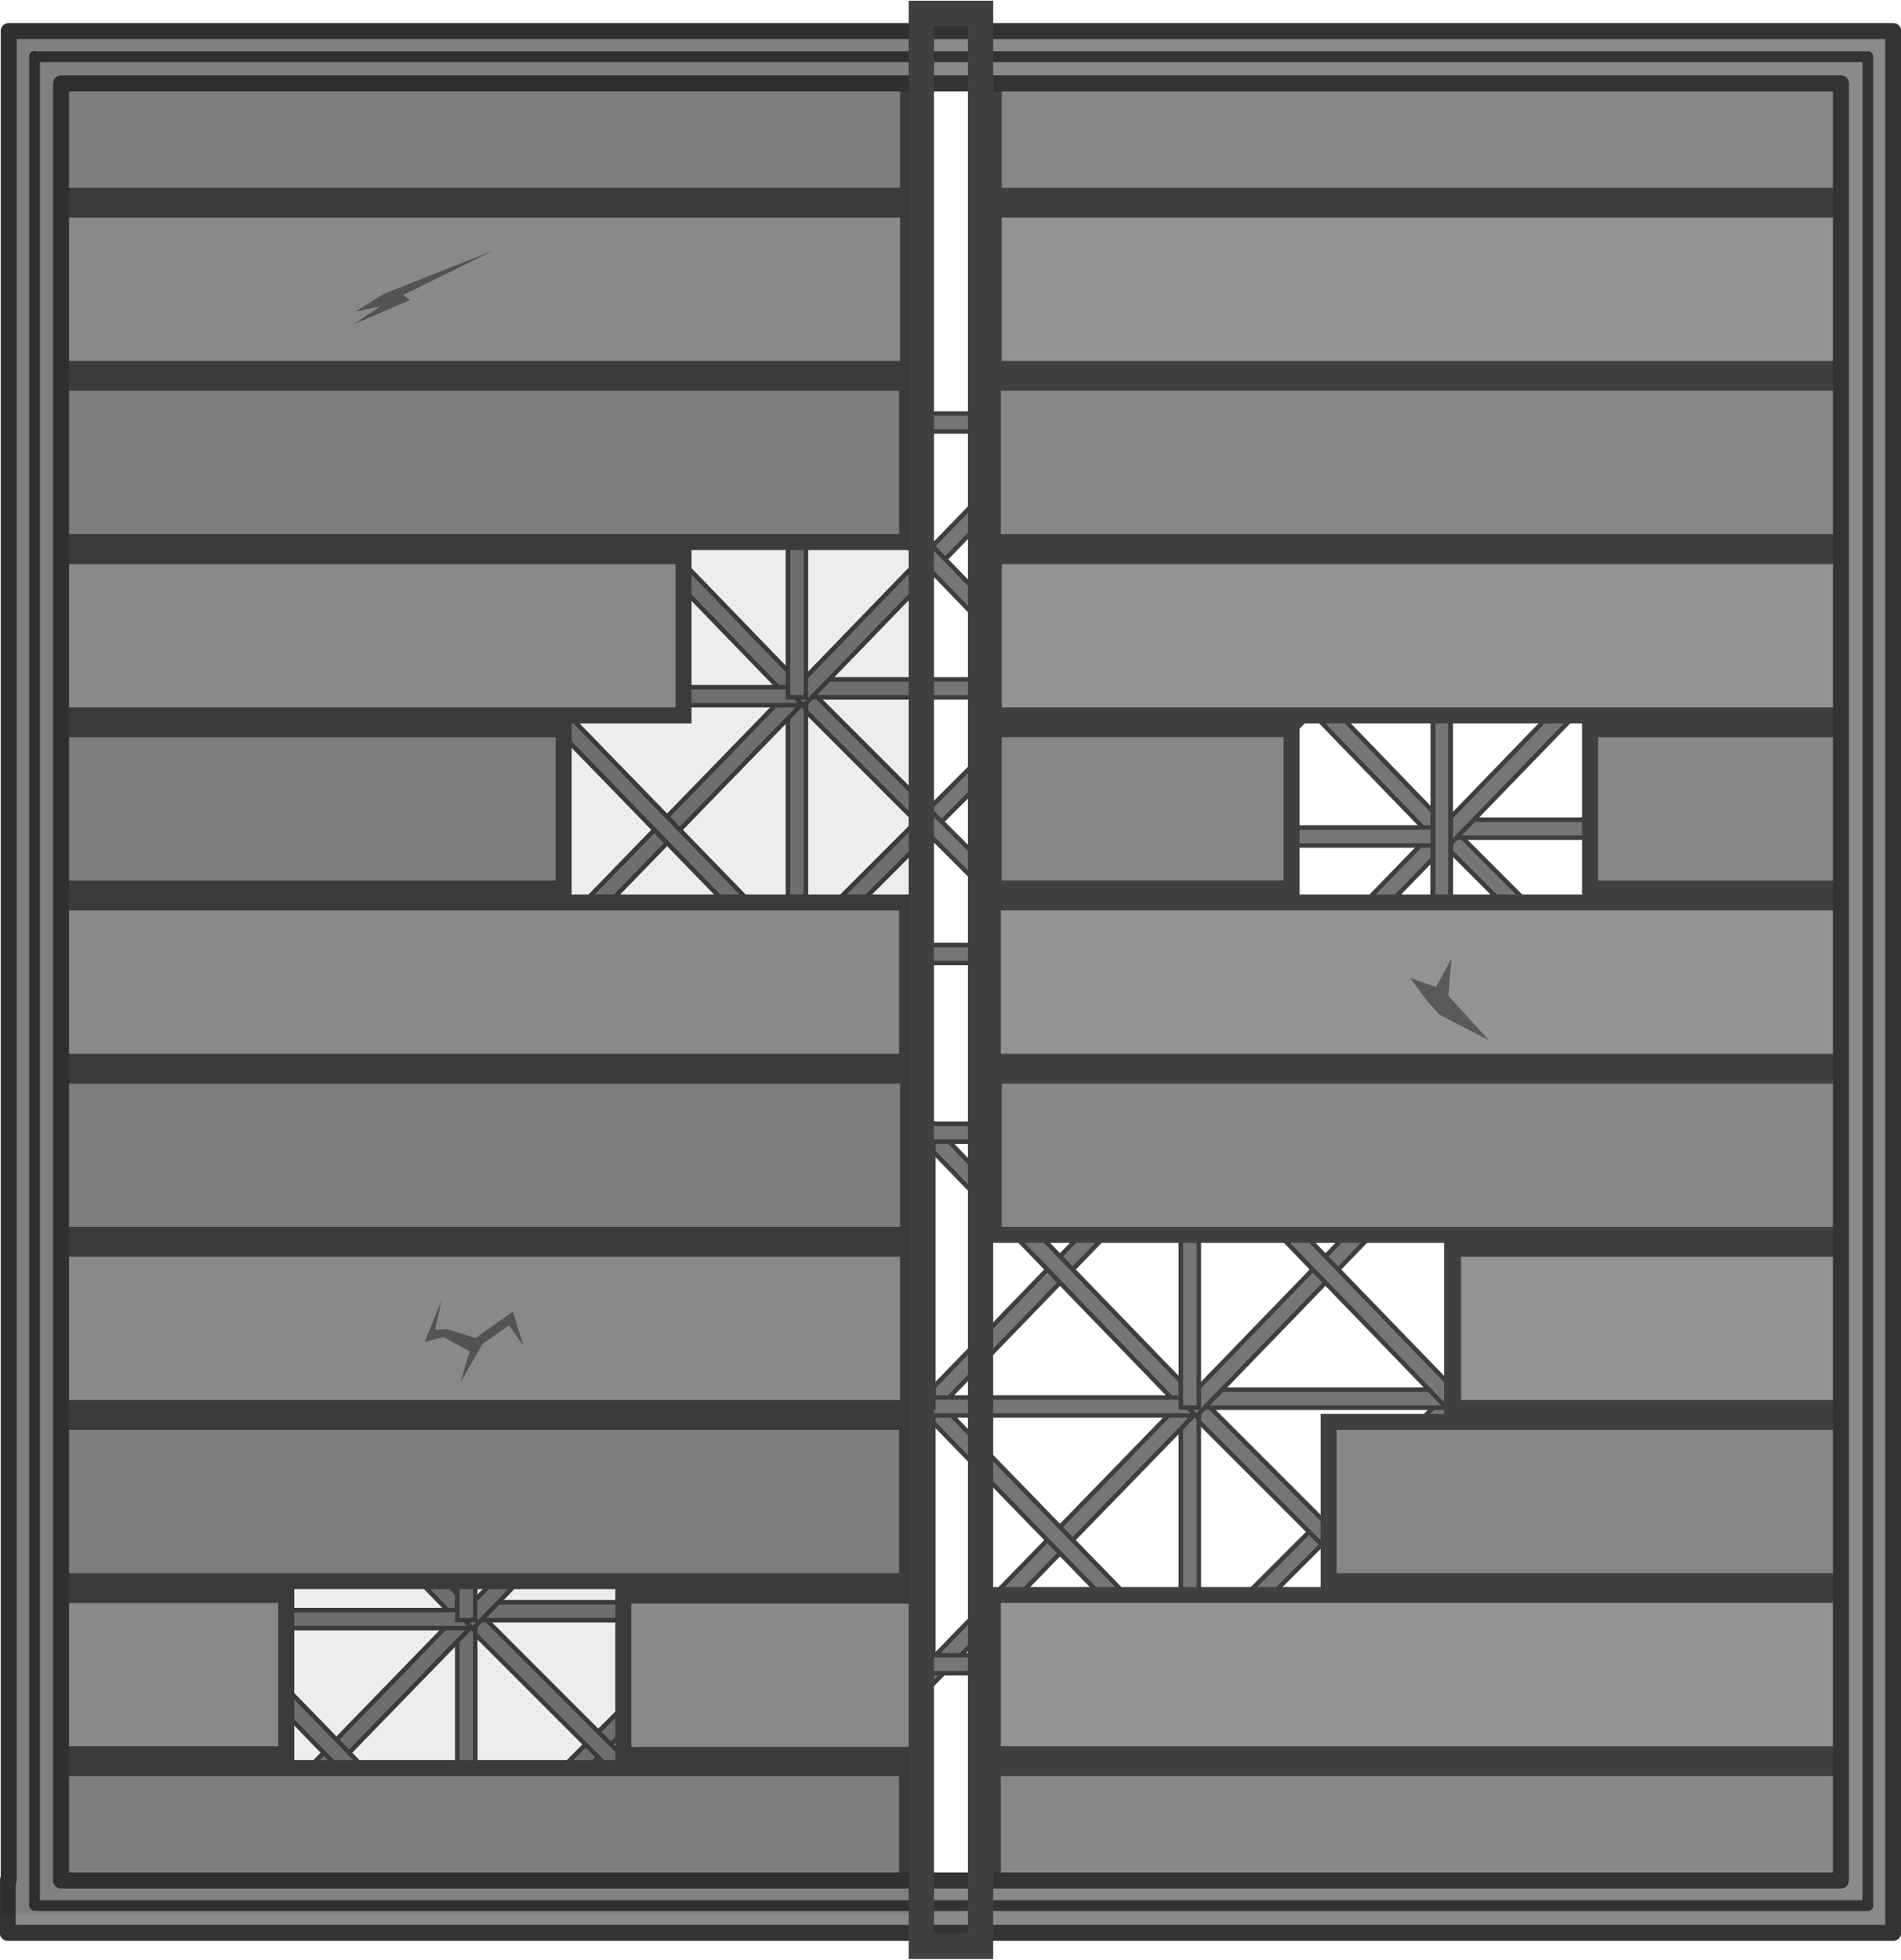 <svg xmlns="http://www.w3.org/2000/svg" xmlns:xlink="http://www.w3.org/1999/xlink" width="950.751" height="979.89" viewBox="0 0 503.106 518.525"><defs><pattern xlink:href="#a" id="b" x="0" y="0" patternTransform="matrix(.299 0 0 .306 -8932.538 11501.219)" preserveAspectRatio="xMidYMid"/><pattern id="a" width="44.132" height="44.131" patternTransform="translate(-8952.829 11274.059)" patternUnits="userSpaceOnUse"><path d="M-2710.991-5339.069h11.676v11.676h-11.676z" style="fill:#8c8c8c;fill-opacity:1;stroke:none;stroke-width:2.878;stroke-linecap:square;stroke-linejoin:miter;stroke-dasharray:none;stroke-opacity:1;stop-color:#000" transform="rotate(-90 4988.52 -15190.65)scale(3.78)"/><path fill="#d9d9d9" d="M-5339.07 2705.16c2.567-2.588 2.781-4.665 2.781-4.665s-1.137.119-2.78 1.222zm5.792 3.995a13 13 0 0 1 1.543 1.836h-3.469c-2.564-2.585-2.778-4.66-2.778-4.66s2.098.22 4.704 2.824m-1.932-9.84h3.47c1.164 1.693 1.285 2.876 1.285 2.876s-2.148-.27-4.754-2.876m7.816 2.4v3.436c-2.606 2.607-4.755 2.874-4.755 2.874s.22-2.101 2.826-4.707a13 13 0 0 1 1.929-1.603" style="fill:#a6a6a6;fill-opacity:1;stroke-width:.265" transform="translate(20179.16 -10202.134)scale(3.78)"/></pattern></defs><path d="M282.311 165.841h236.578v42.139H282.311z" style="fill:#878787;fill-opacity:1;stroke:#404040;stroke-width:4.233;stroke-linecap:butt;stroke-dasharray:none;stroke-opacity:1;paint-order:normal" transform="translate(-19.295 -156.187)"/><path d="M282.311 211.65h236.578v42.139H282.311z" style="fill:#939393;fill-opacity:1;stroke:#404040;stroke-width:4.233;stroke-linecap:butt;stroke-dasharray:none;stroke-opacity:1;paint-order:normal" transform="translate(-19.295 -156.187)"/><g style="fill:#767676;fill-opacity:1;stroke:#3e3e3e;stroke-width:.941;stroke-opacity:1;paint-order:normal;stroke-dasharray:none"><g style="fill:#767676;fill-opacity:1;stroke:#3e3e3e;stroke-width:.853;stroke-dasharray:none;stroke-opacity:1;paint-order:normal"><path d="M-3696.7-120.127h73.768v3.461h-73.768z" style="fill:#767676;fill-opacity:1;stroke:#3e3e3e;stroke-width:.853;stroke-linecap:round;stroke-linejoin:miter;stroke-dasharray:none;stroke-opacity:1;stop-color:#000;paint-order:normal" transform="matrix(.972 -1.005 -.972 -1.005 3618.811 -3649.126)"/><path d="M81.512 3658.086h73.768v3.461H81.512z" style="fill:#767676;fill-opacity:1;stroke:#3e3e3e;stroke-width:.853;stroke-linecap:round;stroke-linejoin:miter;stroke-dasharray:none;stroke-opacity:1;stop-color:#000;paint-order:normal" transform="matrix(.972 1.005 -.972 1.005 3618.811 -3649.126)"/></g><g style="fill:#767676;fill-opacity:1;stroke:#3e3e3e;stroke-width:.867;stroke-dasharray:none;stroke-opacity:1;paint-order:normal"><path d="M-3696.7-120.127h73.768v3.461h-73.768z" style="fill:#767676;fill-opacity:1;stroke:#3e3e3e;stroke-width:.867;stroke-linecap:round;stroke-linejoin:miter;stroke-dasharray:none;stroke-opacity:1;stop-color:#000;paint-order:normal" transform="rotate(135 2560.306 -963.993)scale(-1.375 1.375)"/><path d="M81.512 3658.086h73.768v3.461H81.512z" style="fill:#767676;fill-opacity:1;stroke:#3e3e3e;stroke-width:.867;stroke-linecap:round;stroke-linejoin:miter;stroke-dasharray:none;stroke-opacity:1;stop-color:#000;paint-order:normal" transform="rotate(45 6016.355 2725.076)scale(1.375)"/></g><path d="M-2241.262-2299.57h59.294v3.756h-59.294z" style="fill:#767676;fill-opacity:1;stroke:#3e3e3e;stroke-width:.941;stroke-linecap:round;stroke-linejoin:miter;stroke-dasharray:none;stroke-opacity:1;stop-color:#000;paint-order:normal" transform="matrix(0 -1.267 -1.267 0 -2629.988 -2584.833)"/><path d="M-2241.262 2240.349h59.294v3.756h-59.294z" style="fill:#767676;fill-opacity:1;stroke:#3e3e3e;stroke-width:.941;stroke-linecap:round;stroke-linejoin:miter;stroke-dasharray:none;stroke-opacity:1;stop-color:#000;paint-order:normal" transform="rotate(-90 -2607.41 22.577)scale(1.267)"/><path d="M2240.311-2241.225h59.294v3.756h-59.294z" style="fill:#767676;fill-opacity:1;stroke:#3e3e3e;stroke-width:.941;stroke-linecap:round;stroke-linejoin:miter;stroke-dasharray:none;stroke-opacity:1;stop-color:#000;paint-order:normal" transform="matrix(1.267 0 0 -1.267 -2629.988 -2584.833)"/><path d="M2240.311 2182.003h59.294v3.756h-59.294z" style="fill:#767676;fill-opacity:1;stroke:#3e3e3e;stroke-width:.941;stroke-linecap:round;stroke-linejoin:miter;stroke-dasharray:none;stroke-opacity:1;stop-color:#000;paint-order:normal" transform="translate(-2629.988 -2584.833)scale(1.267)"/><g style="fill:#767676;fill-opacity:1;stroke:#3e3e3e;stroke-width:.854;stroke-dasharray:none;stroke-opacity:1;paint-order:normal"><path d="M-3696.7-120.127h73.768v3.461h-73.768z" style="fill:#767676;fill-opacity:1;stroke:#3e3e3e;stroke-width:.854;stroke-linecap:round;stroke-linejoin:miter;stroke-dasharray:none;stroke-opacity:1;stop-color:#000;paint-order:normal" transform="matrix(.972 -1.001 -.972 -1.001 3618.811 -3562.421)"/><path d="M81.512 3658.086h73.768v3.461H81.512z" style="fill:#767676;fill-opacity:1;stroke:#3e3e3e;stroke-width:.854;stroke-linecap:round;stroke-linejoin:miter;stroke-dasharray:none;stroke-opacity:1;stop-color:#000;paint-order:normal" transform="matrix(.972 1.001 -.972 1.001 3618.811 -3562.421)"/></g><path d="M-2241.262 2184.895h59.294v3.756h-59.294z" style="fill:#767676;fill-opacity:1;stroke:#3e3e3e;stroke-width:.941;stroke-linecap:round;stroke-linejoin:miter;stroke-dasharray:none;stroke-opacity:1;stop-color:#000;paint-order:normal" transform="rotate(-90 -2607.41 22.577)scale(1.267)"/><path d="M2184.857-2241.225h59.294v3.756h-59.294z" style="fill:#767676;fill-opacity:1;stroke:#3e3e3e;stroke-width:.941;stroke-linecap:round;stroke-linejoin:miter;stroke-dasharray:none;stroke-opacity:1;stop-color:#000;paint-order:normal" transform="matrix(1.267 0 0 -1.267 -2629.988 -2584.833)"/><path d="M2184.857 2183.64h59.294v3.756h-59.294z" style="fill:#767676;fill-opacity:1;stroke:#3e3e3e;stroke-width:.941;stroke-linecap:round;stroke-linejoin:miter;stroke-dasharray:none;stroke-opacity:1;stop-color:#000;paint-order:normal" transform="translate(-2629.988 -2584.833)scale(1.267)"/><g style="fill:#767676;fill-opacity:1;stroke:#3e3e3e;stroke-width:.853;stroke-dasharray:none;stroke-opacity:1;paint-order:normal"><path d="M-3696.7-120.127h73.768v3.461h-73.768z" style="fill:#767676;fill-opacity:1;stroke:#3e3e3e;stroke-width:.853;stroke-linecap:round;stroke-linejoin:miter;stroke-dasharray:none;stroke-opacity:1;stop-color:#000;paint-order:normal" transform="matrix(.972 -1.005 -.972 -1.005 3689.07 -3649.126)"/><path d="M81.512 3658.086h73.768v3.461H81.512z" style="fill:#767676;fill-opacity:1;stroke:#3e3e3e;stroke-width:.853;stroke-linecap:round;stroke-linejoin:miter;stroke-dasharray:none;stroke-opacity:1;stop-color:#000;paint-order:normal" transform="matrix(.972 1.005 -.972 1.005 3689.07 -3649.126)"/></g><path d="M-2185.733-2299.57h59.294v3.756h-59.294z" style="fill:#767676;fill-opacity:1;stroke:#3e3e3e;stroke-width:.941;stroke-linecap:round;stroke-linejoin:miter;stroke-dasharray:none;stroke-opacity:1;stop-color:#000;paint-order:normal" transform="matrix(0 -1.267 -1.267 0 -2629.988 -2584.833)"/><path d="M-2185.733 2240.349h59.294v3.756h-59.294z" style="fill:#767676;fill-opacity:1;stroke:#3e3e3e;stroke-width:.941;stroke-linecap:round;stroke-linejoin:miter;stroke-dasharray:none;stroke-opacity:1;stop-color:#000;paint-order:normal" transform="rotate(-90 -2607.41 22.577)scale(1.267)"/><path d="M2240.311 2126.473h59.294v3.756h-59.294z" style="fill:#767676;fill-opacity:1;stroke:#3e3e3e;stroke-width:.941;stroke-linecap:round;stroke-linejoin:miter;stroke-dasharray:none;stroke-opacity:1;stop-color:#000;paint-order:normal" transform="translate(-2629.988 -2584.833)scale(1.267)"/><path d="M-2185.733 2184.895h59.294v3.756h-59.294z" style="fill:#767676;fill-opacity:1;stroke:#3e3e3e;stroke-width:.941;stroke-linecap:round;stroke-linejoin:miter;stroke-dasharray:none;stroke-opacity:1;stop-color:#000;paint-order:normal" transform="rotate(-90 -2607.41 22.577)scale(1.267)"/><path d="M2184.857 2126.473h59.294v3.756h-59.294z" style="fill:#767676;fill-opacity:1;stroke:#3e3e3e;stroke-width:.941;stroke-linecap:round;stroke-linejoin:miter;stroke-dasharray:none;stroke-opacity:1;stop-color:#000;paint-order:normal" transform="translate(-2629.988 -2584.833)scale(1.267)"/></g><g style="fill:#767676;fill-opacity:1;stroke:#3e3e3e;stroke-width:.941;stroke-opacity:1;paint-order:normal;stroke-dasharray:none"><g style="fill:#767676;fill-opacity:1;stroke:#3e3e3e;stroke-width:.853;stroke-dasharray:none;stroke-opacity:1;paint-order:normal"><path d="M-3696.7-120.127h73.768v3.461h-73.768z" style="fill:#767676;fill-opacity:1;stroke:#3e3e3e;stroke-width:.853;stroke-linecap:round;stroke-linejoin:miter;stroke-dasharray:none;stroke-opacity:1;stop-color:#000;paint-order:normal" transform="matrix(.972 -1.005 -.972 -1.005 3789.467 -3612.014)"/><path d="M81.512 3658.086h73.768v3.461H81.512z" style="fill:#767676;fill-opacity:1;stroke:#3e3e3e;stroke-width:.853;stroke-linecap:round;stroke-linejoin:miter;stroke-dasharray:none;stroke-opacity:1;stop-color:#000;paint-order:normal" transform="matrix(.972 1.005 -.972 1.005 3789.467 -3612.014)"/></g><g style="fill:#767676;fill-opacity:1;stroke:#3e3e3e;stroke-width:.867;stroke-dasharray:none;stroke-opacity:1;paint-order:normal"><path d="M-3696.7-120.127h73.768v3.461h-73.768z" style="fill:#767676;fill-opacity:1;stroke:#3e3e3e;stroke-width:.867;stroke-linecap:round;stroke-linejoin:miter;stroke-dasharray:none;stroke-opacity:1;stop-color:#000;paint-order:normal" transform="rotate(-45 -2197.16 -6368.57)scale(1.375 -1.375)"/><path d="M81.512 3658.086h73.768v3.461H81.512z" style="fill:#767676;fill-opacity:1;stroke:#3e3e3e;stroke-width:.867;stroke-linecap:round;stroke-linejoin:miter;stroke-dasharray:none;stroke-opacity:1;stop-color:#000;paint-order:normal" transform="rotate(45 6056.885 2949.632)scale(1.375)"/></g><path d="M-2241.262-2299.57h59.294v3.756h-59.294z" style="fill:#767676;fill-opacity:1;stroke:#3e3e3e;stroke-width:.941;stroke-linecap:round;stroke-linejoin:miter;stroke-dasharray:none;stroke-opacity:1;stop-color:#000;paint-order:normal" transform="matrix(0 -1.267 -1.267 0 -2459.331 -2547.72)"/><path d="M-2241.262 2240.349h59.294v3.756h-59.294z" style="fill:#767676;fill-opacity:1;stroke:#3e3e3e;stroke-width:.941;stroke-linecap:round;stroke-linejoin:miter;stroke-dasharray:none;stroke-opacity:1;stop-color:#000;paint-order:normal" transform="rotate(-90 -2503.526 -44.195)scale(1.267)"/><path d="M2240.311-2241.225h59.294v3.756h-59.294z" style="fill:#767676;fill-opacity:1;stroke:#3e3e3e;stroke-width:.941;stroke-linecap:round;stroke-linejoin:miter;stroke-dasharray:none;stroke-opacity:1;stop-color:#000;paint-order:normal" transform="matrix(1.267 0 0 -1.267 -2459.331 -2547.72)"/><path d="M2240.311 2182.003h59.294v3.756h-59.294z" style="fill:#767676;fill-opacity:1;stroke:#3e3e3e;stroke-width:.941;stroke-linecap:round;stroke-linejoin:miter;stroke-dasharray:none;stroke-opacity:1;stop-color:#000;paint-order:normal" transform="translate(-2459.331 -2547.72)scale(1.267)"/><g style="fill:#767676;fill-opacity:1;stroke:#3e3e3e;stroke-width:.854;stroke-dasharray:none;stroke-opacity:1;paint-order:normal"><path d="M-3696.7-120.127h73.768v3.461h-73.768z" style="fill:#767676;fill-opacity:1;stroke:#3e3e3e;stroke-width:.854;stroke-linecap:round;stroke-linejoin:miter;stroke-dasharray:none;stroke-opacity:1;stop-color:#000;paint-order:normal" transform="matrix(.972 -1.001 -.972 -1.001 3789.467 -3525.31)"/><path d="M81.512 3658.086h73.768v3.461H81.512z" style="fill:#767676;fill-opacity:1;stroke:#3e3e3e;stroke-width:.854;stroke-linecap:round;stroke-linejoin:miter;stroke-dasharray:none;stroke-opacity:1;stop-color:#000;paint-order:normal" transform="matrix(.972 1.001 -.972 1.001 3789.467 -3525.31)"/></g><path d="M-2241.262 2184.895h59.294v3.756h-59.294z" style="fill:#767676;fill-opacity:1;stroke:#3e3e3e;stroke-width:.941;stroke-linecap:round;stroke-linejoin:miter;stroke-dasharray:none;stroke-opacity:1;stop-color:#000;paint-order:normal" transform="rotate(-90 -2503.526 -44.195)scale(1.267)"/><path d="M2184.857-2241.225h59.294v3.756h-59.294z" style="fill:#767676;fill-opacity:1;stroke:#3e3e3e;stroke-width:.941;stroke-linecap:round;stroke-linejoin:miter;stroke-dasharray:none;stroke-opacity:1;stop-color:#000;paint-order:normal" transform="matrix(1.267 0 0 -1.267 -2459.331 -2547.72)"/><path d="M2184.857 2183.64h59.294v3.756h-59.294z" style="fill:#767676;fill-opacity:1;stroke:#3e3e3e;stroke-width:.941;stroke-linecap:round;stroke-linejoin:miter;stroke-dasharray:none;stroke-opacity:1;stop-color:#000;paint-order:normal" transform="translate(-2459.331 -2547.72)scale(1.267)"/><g style="fill:#767676;fill-opacity:1;stroke:#3e3e3e;stroke-width:.853;stroke-dasharray:none;stroke-opacity:1;paint-order:normal"><path d="M-3696.7-120.127h73.768v3.461h-73.768z" style="fill:#767676;fill-opacity:1;stroke:#3e3e3e;stroke-width:.853;stroke-linecap:round;stroke-linejoin:miter;stroke-dasharray:none;stroke-opacity:1;stop-color:#000;paint-order:normal" transform="matrix(.972 -1.005 -.972 -1.005 3859.726 -3612.014)"/><path d="M81.512 3658.086h73.768v3.461H81.512z" style="fill:#767676;fill-opacity:1;stroke:#3e3e3e;stroke-width:.853;stroke-linecap:round;stroke-linejoin:miter;stroke-dasharray:none;stroke-opacity:1;stop-color:#000;paint-order:normal" transform="matrix(.972 1.005 -.972 1.005 3859.726 -3612.014)"/></g><path d="M-2185.733-2299.57h59.294v3.756h-59.294z" style="fill:#767676;fill-opacity:1;stroke:#3e3e3e;stroke-width:.941;stroke-linecap:round;stroke-linejoin:miter;stroke-dasharray:none;stroke-opacity:1;stop-color:#000;paint-order:normal" transform="matrix(0 -1.267 -1.267 0 -2459.331 -2547.72)"/><path d="M-2198.14 2240.39h71.66v3.674h-71.66z" style="fill:#767676;fill-opacity:1;stroke:#3e3e3e;stroke-width:1.023;stroke-linecap:round;stroke-linejoin:miter;stroke-dasharray:none;stroke-opacity:1;paint-order:normal;stop-color:#000" transform="rotate(-90 -2503.526 -44.195)scale(1.267)"/><path d="M2240.311 2126.473h59.294v3.756h-59.294z" style="fill:#767676;fill-opacity:1;stroke:#3e3e3e;stroke-width:.941;stroke-linecap:round;stroke-linejoin:miter;stroke-dasharray:none;stroke-opacity:1;stop-color:#000;paint-order:normal" transform="translate(-2459.331 -2547.72)scale(1.267)"/><path d="M-2185.733 2184.895h59.294v3.756h-59.294z" style="fill:#767676;fill-opacity:1;stroke:#3e3e3e;stroke-width:.941;stroke-linecap:round;stroke-linejoin:miter;stroke-dasharray:none;stroke-opacity:1;stop-color:#000;paint-order:normal" transform="rotate(-90 -2503.526 -44.195)scale(1.267)"/><path d="M2184.857 2126.473h59.294v3.756h-59.294z" style="fill:#767676;fill-opacity:1;stroke:#3e3e3e;stroke-width:.941;stroke-linecap:round;stroke-linejoin:miter;stroke-dasharray:none;stroke-opacity:1;stop-color:#000;paint-order:normal" transform="translate(-2459.331 -2547.72)scale(1.267)"/></g><g style="fill:#767676;fill-opacity:1;stroke:#3e3e3e;stroke-width:.941;stroke-opacity:1;paint-order:normal;stroke-dasharray:none"><g style="fill:#767676;fill-opacity:1;stroke:#3e3e3e;stroke-width:.853;stroke-dasharray:none;stroke-opacity:1;paint-order:normal"><path d="M-3696.7-120.127h73.768v3.461h-73.768z" style="fill:#767676;fill-opacity:1;stroke:#3e3e3e;stroke-width:.853;stroke-linecap:round;stroke-linejoin:miter;stroke-dasharray:none;stroke-opacity:1;stop-color:#000;paint-order:normal" transform="matrix(.972 -1.005 -.972 -1.005 3722.792 -3461.202)"/><path d="M81.512 3658.086h73.768v3.461H81.512z" style="fill:#767676;fill-opacity:1;stroke:#3e3e3e;stroke-width:.853;stroke-linecap:round;stroke-linejoin:miter;stroke-dasharray:none;stroke-opacity:1;stop-color:#000;paint-order:normal" transform="matrix(.972 1.005 -.972 1.005 3722.792 -3461.202)"/></g><g style="fill:#767676;fill-opacity:1;stroke:#3e3e3e;stroke-width:.867;stroke-dasharray:none;stroke-opacity:1;paint-order:normal"><path d="M-3696.7-120.127h73.768v3.461h-73.768z" style="fill:#767676;fill-opacity:1;stroke:#3e3e3e;stroke-width:.867;stroke-linecap:round;stroke-linejoin:miter;stroke-dasharray:none;stroke-opacity:1;stop-color:#000;paint-order:normal" transform="rotate(-45 -2048.45 -6212.68)scale(1.375 -1.375)"/><path d="M81.512 3658.086h73.768v3.461H81.512z" style="fill:#767676;fill-opacity:1;stroke:#3e3e3e;stroke-width:.867;stroke-linecap:round;stroke-linejoin:miter;stroke-dasharray:none;stroke-opacity:1;stop-color:#000;paint-order:normal" transform="rotate(45 5841.501 2944.555)scale(1.375)"/></g><path d="M-2241.262-2299.57h59.294v3.756h-59.294z" style="fill:#767676;fill-opacity:1;stroke:#3e3e3e;stroke-width:.941;stroke-linecap:round;stroke-linejoin:miter;stroke-dasharray:none;stroke-opacity:1;stop-color:#000;paint-order:normal" transform="matrix(0 -1.267 -1.267 0 -2526.006 -2396.908)"/><path d="M-2241.262 2240.349h59.294v3.756h-59.294z" style="fill:#767676;fill-opacity:1;stroke:#3e3e3e;stroke-width:.941;stroke-linecap:round;stroke-linejoin:miter;stroke-dasharray:none;stroke-opacity:1;stop-color:#000;paint-order:normal" transform="rotate(-90 -2461.457 64.549)scale(1.267)"/><path d="M2240.311-2241.225h59.294v3.756h-59.294z" style="fill:#767676;fill-opacity:1;stroke:#3e3e3e;stroke-width:.941;stroke-linecap:round;stroke-linejoin:miter;stroke-dasharray:none;stroke-opacity:1;stop-color:#000;paint-order:normal" transform="matrix(1.267 0 0 -1.267 -2526.006 -2396.908)"/><path d="M2240.311 2182.003h59.294v3.756h-59.294z" style="fill:#767676;fill-opacity:1;stroke:#3e3e3e;stroke-width:.941;stroke-linecap:round;stroke-linejoin:miter;stroke-dasharray:none;stroke-opacity:1;stop-color:#000;paint-order:normal" transform="translate(-2526.006 -2396.908)scale(1.267)"/><g style="fill:#767676;fill-opacity:1;stroke:#3e3e3e;stroke-width:.854;stroke-dasharray:none;stroke-opacity:1;paint-order:normal"><path d="M-3696.7-120.127h73.768v3.461h-73.768z" style="fill:#767676;fill-opacity:1;stroke:#3e3e3e;stroke-width:.854;stroke-linecap:round;stroke-linejoin:miter;stroke-dasharray:none;stroke-opacity:1;stop-color:#000;paint-order:normal" transform="matrix(.972 -1.001 -.972 -1.001 3722.792 -3374.497)"/><path d="M81.512 3658.086h73.768v3.461H81.512z" style="fill:#767676;fill-opacity:1;stroke:#3e3e3e;stroke-width:.854;stroke-linecap:round;stroke-linejoin:miter;stroke-dasharray:none;stroke-opacity:1;stop-color:#000;paint-order:normal" transform="matrix(.972 1.001 -.972 1.001 3722.792 -3374.497)"/></g><path d="M-2241.262 2184.895h59.294v3.756h-59.294z" style="fill:#767676;fill-opacity:1;stroke:#3e3e3e;stroke-width:.941;stroke-linecap:round;stroke-linejoin:miter;stroke-dasharray:none;stroke-opacity:1;stop-color:#000;paint-order:normal" transform="rotate(-90 -2461.457 64.549)scale(1.267)"/><path d="M2184.857-2241.225h59.294v3.756h-59.294z" style="fill:#767676;fill-opacity:1;stroke:#3e3e3e;stroke-width:.941;stroke-linecap:round;stroke-linejoin:miter;stroke-dasharray:none;stroke-opacity:1;stop-color:#000;paint-order:normal" transform="matrix(1.267 0 0 -1.267 -2526.006 -2396.908)"/><path d="M2184.857 2183.64h59.294v3.756h-59.294z" style="fill:#767676;fill-opacity:1;stroke:#3e3e3e;stroke-width:.941;stroke-linecap:round;stroke-linejoin:miter;stroke-dasharray:none;stroke-opacity:1;stop-color:#000;paint-order:normal" transform="translate(-2526.006 -2396.908)scale(1.267)"/><g style="fill:#767676;fill-opacity:1;stroke:#3e3e3e;stroke-width:.853;stroke-dasharray:none;stroke-opacity:1;paint-order:normal"><path d="M-3696.7-120.127h73.768v3.461h-73.768z" style="fill:#767676;fill-opacity:1;stroke:#3e3e3e;stroke-width:.853;stroke-linecap:round;stroke-linejoin:miter;stroke-dasharray:none;stroke-opacity:1;stop-color:#000;paint-order:normal" transform="matrix(.972 -1.005 -.972 -1.005 3793.05 -3461.202)"/><path d="M81.512 3658.086h73.768v3.461H81.512z" style="fill:#767676;fill-opacity:1;stroke:#3e3e3e;stroke-width:.853;stroke-linecap:round;stroke-linejoin:miter;stroke-dasharray:none;stroke-opacity:1;stop-color:#000;paint-order:normal" transform="matrix(.972 1.005 -.972 1.005 3793.05 -3461.202)"/></g><path d="M-2185.733-2299.57h59.294v3.756h-59.294z" style="fill:#767676;fill-opacity:1;stroke:#3e3e3e;stroke-width:.941;stroke-linecap:round;stroke-linejoin:miter;stroke-dasharray:none;stroke-opacity:1;stop-color:#000;paint-order:normal" transform="matrix(0 -1.267 -1.267 0 -2526.006 -2396.908)"/><path d="M-2185.733 2240.349h59.294v3.756h-59.294z" style="fill:#767676;fill-opacity:1;stroke:#3e3e3e;stroke-width:.941;stroke-linecap:round;stroke-linejoin:miter;stroke-dasharray:none;stroke-opacity:1;stop-color:#000;paint-order:normal" transform="rotate(-90 -2461.457 64.549)scale(1.267)"/><path d="M2240.311 2126.473h59.294v3.756h-59.294z" style="fill:#767676;fill-opacity:1;stroke:#3e3e3e;stroke-width:.941;stroke-linecap:round;stroke-linejoin:miter;stroke-dasharray:none;stroke-opacity:1;stop-color:#000;paint-order:normal" transform="translate(-2526.006 -2396.908)scale(1.267)"/><path d="M-2185.733 2184.895h59.294v3.756h-59.294z" style="fill:#767676;fill-opacity:1;stroke:#3e3e3e;stroke-width:.941;stroke-linecap:round;stroke-linejoin:miter;stroke-dasharray:none;stroke-opacity:1;stop-color:#000;paint-order:normal" transform="rotate(-90 -2461.457 64.549)scale(1.267)"/><path d="M2184.857 2126.473h59.294v3.756h-59.294z" style="fill:#767676;fill-opacity:1;stroke:#3e3e3e;stroke-width:.941;stroke-linecap:round;stroke-linejoin:miter;stroke-dasharray:none;stroke-opacity:1;stop-color:#000;paint-order:normal" transform="translate(-2526.006 -2396.908)scale(1.267)"/></g><g style="fill:#767676;fill-opacity:1;stroke:#3e3e3e;stroke-width:.941;stroke-opacity:1;paint-order:normal;stroke-dasharray:none"><g style="fill:#767676;fill-opacity:1;stroke:#3e3e3e;stroke-width:.853;stroke-dasharray:none;stroke-opacity:1;paint-order:normal"><path d="M-3696.7-120.127h73.768v3.461h-73.768z" style="fill:#767676;fill-opacity:1;stroke:#3e3e3e;stroke-width:.853;stroke-linecap:round;stroke-linejoin:miter;stroke-dasharray:none;stroke-opacity:1;stop-color:#000;paint-order:normal" transform="matrix(.972 -1.005 -.972 -1.005 3531.298 -3404.944)"/><path d="M81.512 3658.086h73.768v3.461H81.512z" style="fill:#767676;fill-opacity:1;stroke:#3e3e3e;stroke-width:.853;stroke-linecap:round;stroke-linejoin:miter;stroke-dasharray:none;stroke-opacity:1;stop-color:#000;paint-order:normal" transform="matrix(.972 1.005 -.972 1.005 3531.298 -3404.944)"/></g><g style="fill:#767676;fill-opacity:1;stroke:#3e3e3e;stroke-width:.867;stroke-dasharray:none;stroke-opacity:1;paint-order:normal"><path d="M-3696.7-120.127h73.768v3.461h-73.768z" style="fill:#767676;fill-opacity:1;stroke:#3e3e3e;stroke-width:.867;stroke-linecap:round;stroke-linejoin:miter;stroke-dasharray:none;stroke-opacity:1;stop-color:#000;paint-order:normal" transform="rotate(135 2465.978 -860.027)scale(-1.375 1.375)"/><path d="M81.512 3658.086h73.768v3.461H81.512z" style="fill:#767676;fill-opacity:1;stroke:#3e3e3e;stroke-width:.867;stroke-linecap:round;stroke-linejoin:miter;stroke-dasharray:none;stroke-opacity:1;stop-color:#000;paint-order:normal" transform="rotate(45 5677.844 2741.53)scale(1.375)"/></g><path d="M-2241.262-2299.57h59.294v3.756h-59.294z" style="fill:#767676;fill-opacity:1;stroke:#3e3e3e;stroke-width:.941;stroke-linecap:round;stroke-linejoin:miter;stroke-dasharray:none;stroke-opacity:1;stop-color:#000;paint-order:normal" transform="matrix(0 -1.267 -1.267 0 -2717.5 -2340.65)"/><path d="M-2241.262 2240.349h59.294v3.756h-59.294z" style="fill:#767676;fill-opacity:1;stroke:#3e3e3e;stroke-width:.941;stroke-linecap:round;stroke-linejoin:miter;stroke-dasharray:none;stroke-opacity:1;stop-color:#000;paint-order:normal" transform="rotate(-90 -2529.076 188.425)scale(1.267)"/><path d="M2240.311-2241.225h59.294v3.756h-59.294z" style="fill:#767676;fill-opacity:1;stroke:#3e3e3e;stroke-width:.941;stroke-linecap:round;stroke-linejoin:miter;stroke-dasharray:none;stroke-opacity:1;stop-color:#000;paint-order:normal" transform="matrix(1.267 0 0 -1.267 -2717.5 -2340.65)"/><path d="M2240.311 2182.003h59.294v3.756h-59.294z" style="fill:#767676;fill-opacity:1;stroke:#3e3e3e;stroke-width:.941;stroke-linecap:round;stroke-linejoin:miter;stroke-dasharray:none;stroke-opacity:1;stop-color:#000;paint-order:normal" transform="translate(-2717.5 -2340.65)scale(1.267)"/><g style="fill:#767676;fill-opacity:1;stroke:#3e3e3e;stroke-width:.854;stroke-dasharray:none;stroke-opacity:1;paint-order:normal"><path d="M-3696.7-120.127h73.768v3.461h-73.768z" style="fill:#767676;fill-opacity:1;stroke:#3e3e3e;stroke-width:.854;stroke-linecap:round;stroke-linejoin:miter;stroke-dasharray:none;stroke-opacity:1;stop-color:#000;paint-order:normal" transform="matrix(.972 -1.001 -.972 -1.001 3531.298 -3318.239)"/><path d="M81.512 3658.086h73.768v3.461H81.512z" style="fill:#767676;fill-opacity:1;stroke:#3e3e3e;stroke-width:.854;stroke-linecap:round;stroke-linejoin:miter;stroke-dasharray:none;stroke-opacity:1;stop-color:#000;paint-order:normal" transform="matrix(.972 1.001 -.972 1.001 3531.298 -3318.239)"/></g><path d="M-2241.262 2184.895h59.294v3.756h-59.294z" style="fill:#767676;fill-opacity:1;stroke:#3e3e3e;stroke-width:.941;stroke-linecap:round;stroke-linejoin:miter;stroke-dasharray:none;stroke-opacity:1;stop-color:#000;paint-order:normal" transform="rotate(-90 -2529.076 188.425)scale(1.267)"/><path d="M2184.857-2241.225h59.294v3.756h-59.294z" style="fill:#767676;fill-opacity:1;stroke:#3e3e3e;stroke-width:.941;stroke-linecap:round;stroke-linejoin:miter;stroke-dasharray:none;stroke-opacity:1;stop-color:#000;paint-order:normal" transform="matrix(1.267 0 0 -1.267 -2717.5 -2340.65)"/><path d="M2184.857 2183.64h59.294v3.756h-59.294z" style="fill:#767676;fill-opacity:1;stroke:#3e3e3e;stroke-width:.941;stroke-linecap:round;stroke-linejoin:miter;stroke-dasharray:none;stroke-opacity:1;stop-color:#000;paint-order:normal" transform="translate(-2717.5 -2340.65)scale(1.267)"/><g style="fill:#767676;fill-opacity:1;stroke:#3e3e3e;stroke-width:.853;stroke-dasharray:none;stroke-opacity:1;paint-order:normal"><path d="M-3696.7-120.127h73.768v3.461h-73.768z" style="fill:#767676;fill-opacity:1;stroke:#3e3e3e;stroke-width:.853;stroke-linecap:round;stroke-linejoin:miter;stroke-dasharray:none;stroke-opacity:1;stop-color:#000;paint-order:normal" transform="matrix(.972 -1.005 -.972 -1.005 3601.556 -3404.944)"/><path d="M81.512 3658.086h73.768v3.461H81.512z" style="fill:#767676;fill-opacity:1;stroke:#3e3e3e;stroke-width:.853;stroke-linecap:round;stroke-linejoin:miter;stroke-dasharray:none;stroke-opacity:1;stop-color:#000;paint-order:normal" transform="matrix(.972 1.005 -.972 1.005 3601.556 -3404.944)"/></g><path d="M-2185.733-2299.57h59.294v3.756h-59.294z" style="fill:#767676;fill-opacity:1;stroke:#3e3e3e;stroke-width:.941;stroke-linecap:round;stroke-linejoin:miter;stroke-dasharray:none;stroke-opacity:1;stop-color:#000;paint-order:normal" transform="matrix(0 -1.267 -1.267 0 -2717.5 -2340.65)"/><path d="M-2185.733 2240.349h59.294v3.756h-59.294z" style="fill:#767676;fill-opacity:1;stroke:#3e3e3e;stroke-width:.941;stroke-linecap:round;stroke-linejoin:miter;stroke-dasharray:none;stroke-opacity:1;stop-color:#000;paint-order:normal" transform="rotate(-90 -2529.076 188.425)scale(1.267)"/><path d="M2240.311 2126.473h59.294v3.756h-59.294z" style="fill:#767676;fill-opacity:1;stroke:#3e3e3e;stroke-width:.941;stroke-linecap:round;stroke-linejoin:miter;stroke-dasharray:none;stroke-opacity:1;stop-color:#000;paint-order:normal" transform="translate(-2717.5 -2340.65)scale(1.267)"/><path d="M-2185.733 2184.895h59.294v3.756h-59.294z" style="fill:#767676;fill-opacity:1;stroke:#3e3e3e;stroke-width:.941;stroke-linecap:round;stroke-linejoin:miter;stroke-dasharray:none;stroke-opacity:1;stop-color:#000;paint-order:normal" transform="rotate(-90 -2529.076 188.425)scale(1.267)"/><path d="M2184.857 2126.473h59.294v3.756h-59.294z" style="fill:#767676;fill-opacity:1;stroke:#3e3e3e;stroke-width:.941;stroke-linecap:round;stroke-linejoin:miter;stroke-dasharray:none;stroke-opacity:1;stop-color:#000;paint-order:normal" transform="translate(-2717.5 -2340.65)scale(1.267)"/></g><path d="M282.06 257.47h236.578v42.139H282.06z" style="fill:#878787;fill-opacity:1;stroke:#404040;stroke-width:4.233;stroke-linecap:butt;stroke-dasharray:none;stroke-opacity:1;paint-order:normal" transform="translate(-19.295 -156.187)"/><path d="M282.311 303.343h236.578v42.139H282.311z" style="fill:#939393;fill-opacity:1;stroke:#404040;stroke-width:4.233;stroke-linecap:butt;stroke-dasharray:none;stroke-opacity:1;paint-order:normal" transform="translate(-19.295 -156.187)"/><path d="M440.105 349.152h78.784v42.139h-78.784zM282.311 349.12h78.784v42.139h-78.784z" style="fill:#878787;fill-opacity:1;stroke:#404040;stroke-width:4.233;stroke-linecap:butt;stroke-dasharray:none;stroke-opacity:1;paint-order:normal" transform="translate(-19.295 -156.187)"/><path d="M282.06 394.972h236.578v42.139H282.06z" style="fill:#939393;fill-opacity:1;stroke:#404040;stroke-width:4.233;stroke-linecap:butt;stroke-dasharray:none;stroke-opacity:1;paint-order:normal" transform="translate(-19.295 -156.187)"/><path d="M282.311 440.785h236.578v42.139H282.311z" style="fill:#878787;fill-opacity:1;stroke:#404040;stroke-width:4.233;stroke-linecap:butt;stroke-dasharray:none;stroke-opacity:1;paint-order:normal" transform="translate(-19.295 -156.187)"/><path d="M403.849 486.594h115.04v42.139h-115.04z" style="fill:#939393;fill-opacity:1;stroke:#404040;stroke-width:4.233;stroke-linecap:butt;stroke-dasharray:none;stroke-opacity:1;paint-order:normal" transform="translate(-19.295 -156.187)"/><path d="M370.916 532.414h147.817v42.139H370.916z" style="fill:#878787;fill-opacity:1;stroke:#404040;stroke-width:4.233;stroke-linecap:butt;stroke-dasharray:none;stroke-opacity:1;paint-order:normal" transform="translate(-19.295 -156.187)"/><path d="M282.06 578.204h236.578v42.139H282.06z" style="fill:#939393;fill-opacity:1;stroke:#404040;stroke-width:4.233;stroke-linecap:butt;stroke-dasharray:none;stroke-opacity:1;paint-order:normal" transform="translate(-19.295 -156.187)"/><path d="M4535.058 3295.209h228.807v35.676h-228.807z" style="fill:#878787;fill-opacity:1;stroke:#404040;stroke-width:4.233;stroke-linecap:butt;stroke-dasharray:none;stroke-opacity:1;paint-order:normal" transform="translate(-4272.293 -2827.382)"/><path d="M23.046 165.841h236.578v42.139H23.046z" style="fill:#878787;fill-opacity:1;stroke:#404040;stroke-width:4.233;stroke-linecap:butt;stroke-dasharray:none;stroke-opacity:1;paint-order:normal" transform="translate(-19.295 -156.187)"/><path d="M23.046 211.65h236.578v42.139H23.046z" style="fill:#939393;fill-opacity:1;stroke:#404040;stroke-width:4.233;stroke-linecap:butt;stroke-dasharray:none;stroke-opacity:1;paint-order:normal" transform="translate(-19.295 -156.187)"/><path d="M22.795 257.47h236.578v42.139H22.795z" style="fill:#878787;fill-opacity:1;stroke:#404040;stroke-width:4.233;stroke-linecap:butt;stroke-dasharray:none;stroke-opacity:1;paint-order:normal" transform="translate(-19.295 -156.187)"/><path d="M23.046 303.343h177.143v42.139H23.046z" style="fill:#939393;fill-opacity:1;stroke:#404040;stroke-width:4.233;stroke-linecap:butt;stroke-dasharray:none;stroke-opacity:1;paint-order:normal" transform="translate(-19.295 -156.187)"/><path d="M23.046 349.152h145.416v42.139H23.046z" style="fill:#878787;fill-opacity:1;stroke:#404040;stroke-width:4.233;stroke-linecap:butt;stroke-dasharray:none;stroke-opacity:1;paint-order:normal" transform="translate(-19.295 -156.187)"/><path d="M22.795 394.972h236.578v42.139H22.795z" style="fill:#939393;fill-opacity:1;stroke:#404040;stroke-width:4.233;stroke-linecap:butt;stroke-dasharray:none;stroke-opacity:1;paint-order:normal" transform="translate(-19.295 -156.187)"/><path d="M23.046 440.785h236.578v42.139H23.046z" style="fill:#878787;fill-opacity:1;stroke:#404040;stroke-width:4.233;stroke-linecap:butt;stroke-dasharray:none;stroke-opacity:1;paint-order:normal" transform="translate(-19.295 -156.187)"/><path d="M23.046 486.594h236.578v42.139H23.046z" style="fill:#939393;fill-opacity:1;stroke:#404040;stroke-width:4.233;stroke-linecap:butt;stroke-dasharray:none;stroke-opacity:1;paint-order:normal" transform="translate(-19.295 -156.187)"/><path d="M22.795 532.414h236.578v42.139H22.795z" style="fill:#878787;fill-opacity:1;stroke:#404040;stroke-width:4.233;stroke-linecap:butt;stroke-dasharray:none;stroke-opacity:1;paint-order:normal" transform="translate(-19.295 -156.187)"/><path d="M22.795 578.204h72.258v42.139H22.795z" style="fill:#939393;fill-opacity:1;stroke:#404040;stroke-width:4.233;stroke-linecap:butt;stroke-dasharray:none;stroke-opacity:1;paint-order:normal" transform="translate(-19.295 -156.187)"/><path d="M4283.782 3295.209h228.589v32.574h-228.589z" style="fill:#878787;fill-opacity:1;stroke:#404040;stroke-width:4.233;stroke-linecap:butt;stroke-dasharray:none;stroke-opacity:1;paint-order:normal" transform="translate(-4272.293 -2827.382)"/><path d="M185.424 578.216h77.691v42.139h-77.691z" style="fill:#939393;fill-opacity:1;stroke:#404040;stroke-width:4.233;stroke-linecap:butt;stroke-dasharray:none;stroke-opacity:1;paint-order:normal" transform="translate(-20.466 -156.032)"/><path d="M-2835.603 4274.594h-489.349v-.251h-13.846v499.005h503.195V4288.44zm-13.846 13.845v471.063h-475.503V4288.44z" style="fill:#8a8a8a;stroke:#333;stroke-width:4.233;stroke-linejoin:round;stroke-dasharray:none;paint-order:normal" transform="rotate(-90 -3549.837 722.455)"/><path d="M4766.62 2842.378h-484.674M4766.625 3331.598h-484.143M4766.625 2842.333v489.265M4281.431 2842.269v489.264" style="fill:#8a8a8a;stroke:#333;stroke-width:2.842;stroke-linecap:round;stroke-dasharray:none;stroke-opacity:1;paint-order:normal" transform="translate(-4272.293 -2827.382)"/><path d="M263.132 159.719h15.671v511.46h-15.671z" style="fill:url(#b);fill-opacity:1;stroke:#404040;stroke-width:6.693;stroke-linecap:round;stroke-dasharray:none;stroke-opacity:1;paint-order:normal" transform="translate(-19.295 -156.187)"/><path d="m4390.442 3179.006 7.743 2.407 9.83-7.01 2.793 9.03-3.824-5.361-6.976 4.896-5.808 10.09 2.377-8.118-6.91-3.795-4.992 1.34 4.42-10.925-1.656 7.685z" style="display:inline;fill:#595959;fill-opacity:1;stroke:none;stroke-width:1.439;stroke-linecap:round;stroke-linejoin:round;stroke-miterlimit:29;stroke-dasharray:none;stroke-opacity:1;paint-order:normal" transform="translate(-4272.293 -2827.382)"/><path d="m4653.28 3095.875 12.93 6.662-10.6-11.705.794-9.767-4.046 7.481-6.834-2.375 4.668 6.32z" style="display:inline;fill:#595959;fill-opacity:1;stroke:none;stroke-width:2.507;stroke-linecap:round;stroke-linejoin:round;stroke-miterlimit:29;stroke-dasharray:none;stroke-opacity:1;paint-order:normal" transform="translate(-4272.293 -2827.382)"/><path d="m4373.922 2905.107 28.773-11.36-23.702 11.684 1.862 1.301-14.965 6.49 7.08-4.832-6.618 1.45z" style="display:inline;fill:#595959;fill-opacity:1;stroke:none;stroke-width:2.016;stroke-linecap:round;stroke-linejoin:round;stroke-miterlimit:29;stroke-dasharray:none;stroke-opacity:1;paint-order:normal" transform="translate(-4272.293 -2827.382)"/><path d="M4271.176 2828.409h240.501v500.311h-240.501z" style="fill:#000;fill-opacity:.074;stroke:none;stroke-width:7;stroke-linecap:butt;stroke-linejoin:miter;stroke-dasharray:none;stroke-opacity:1;paint-order:stroke fill markers" transform="translate(-4270.747 -2822.077)"/></svg>